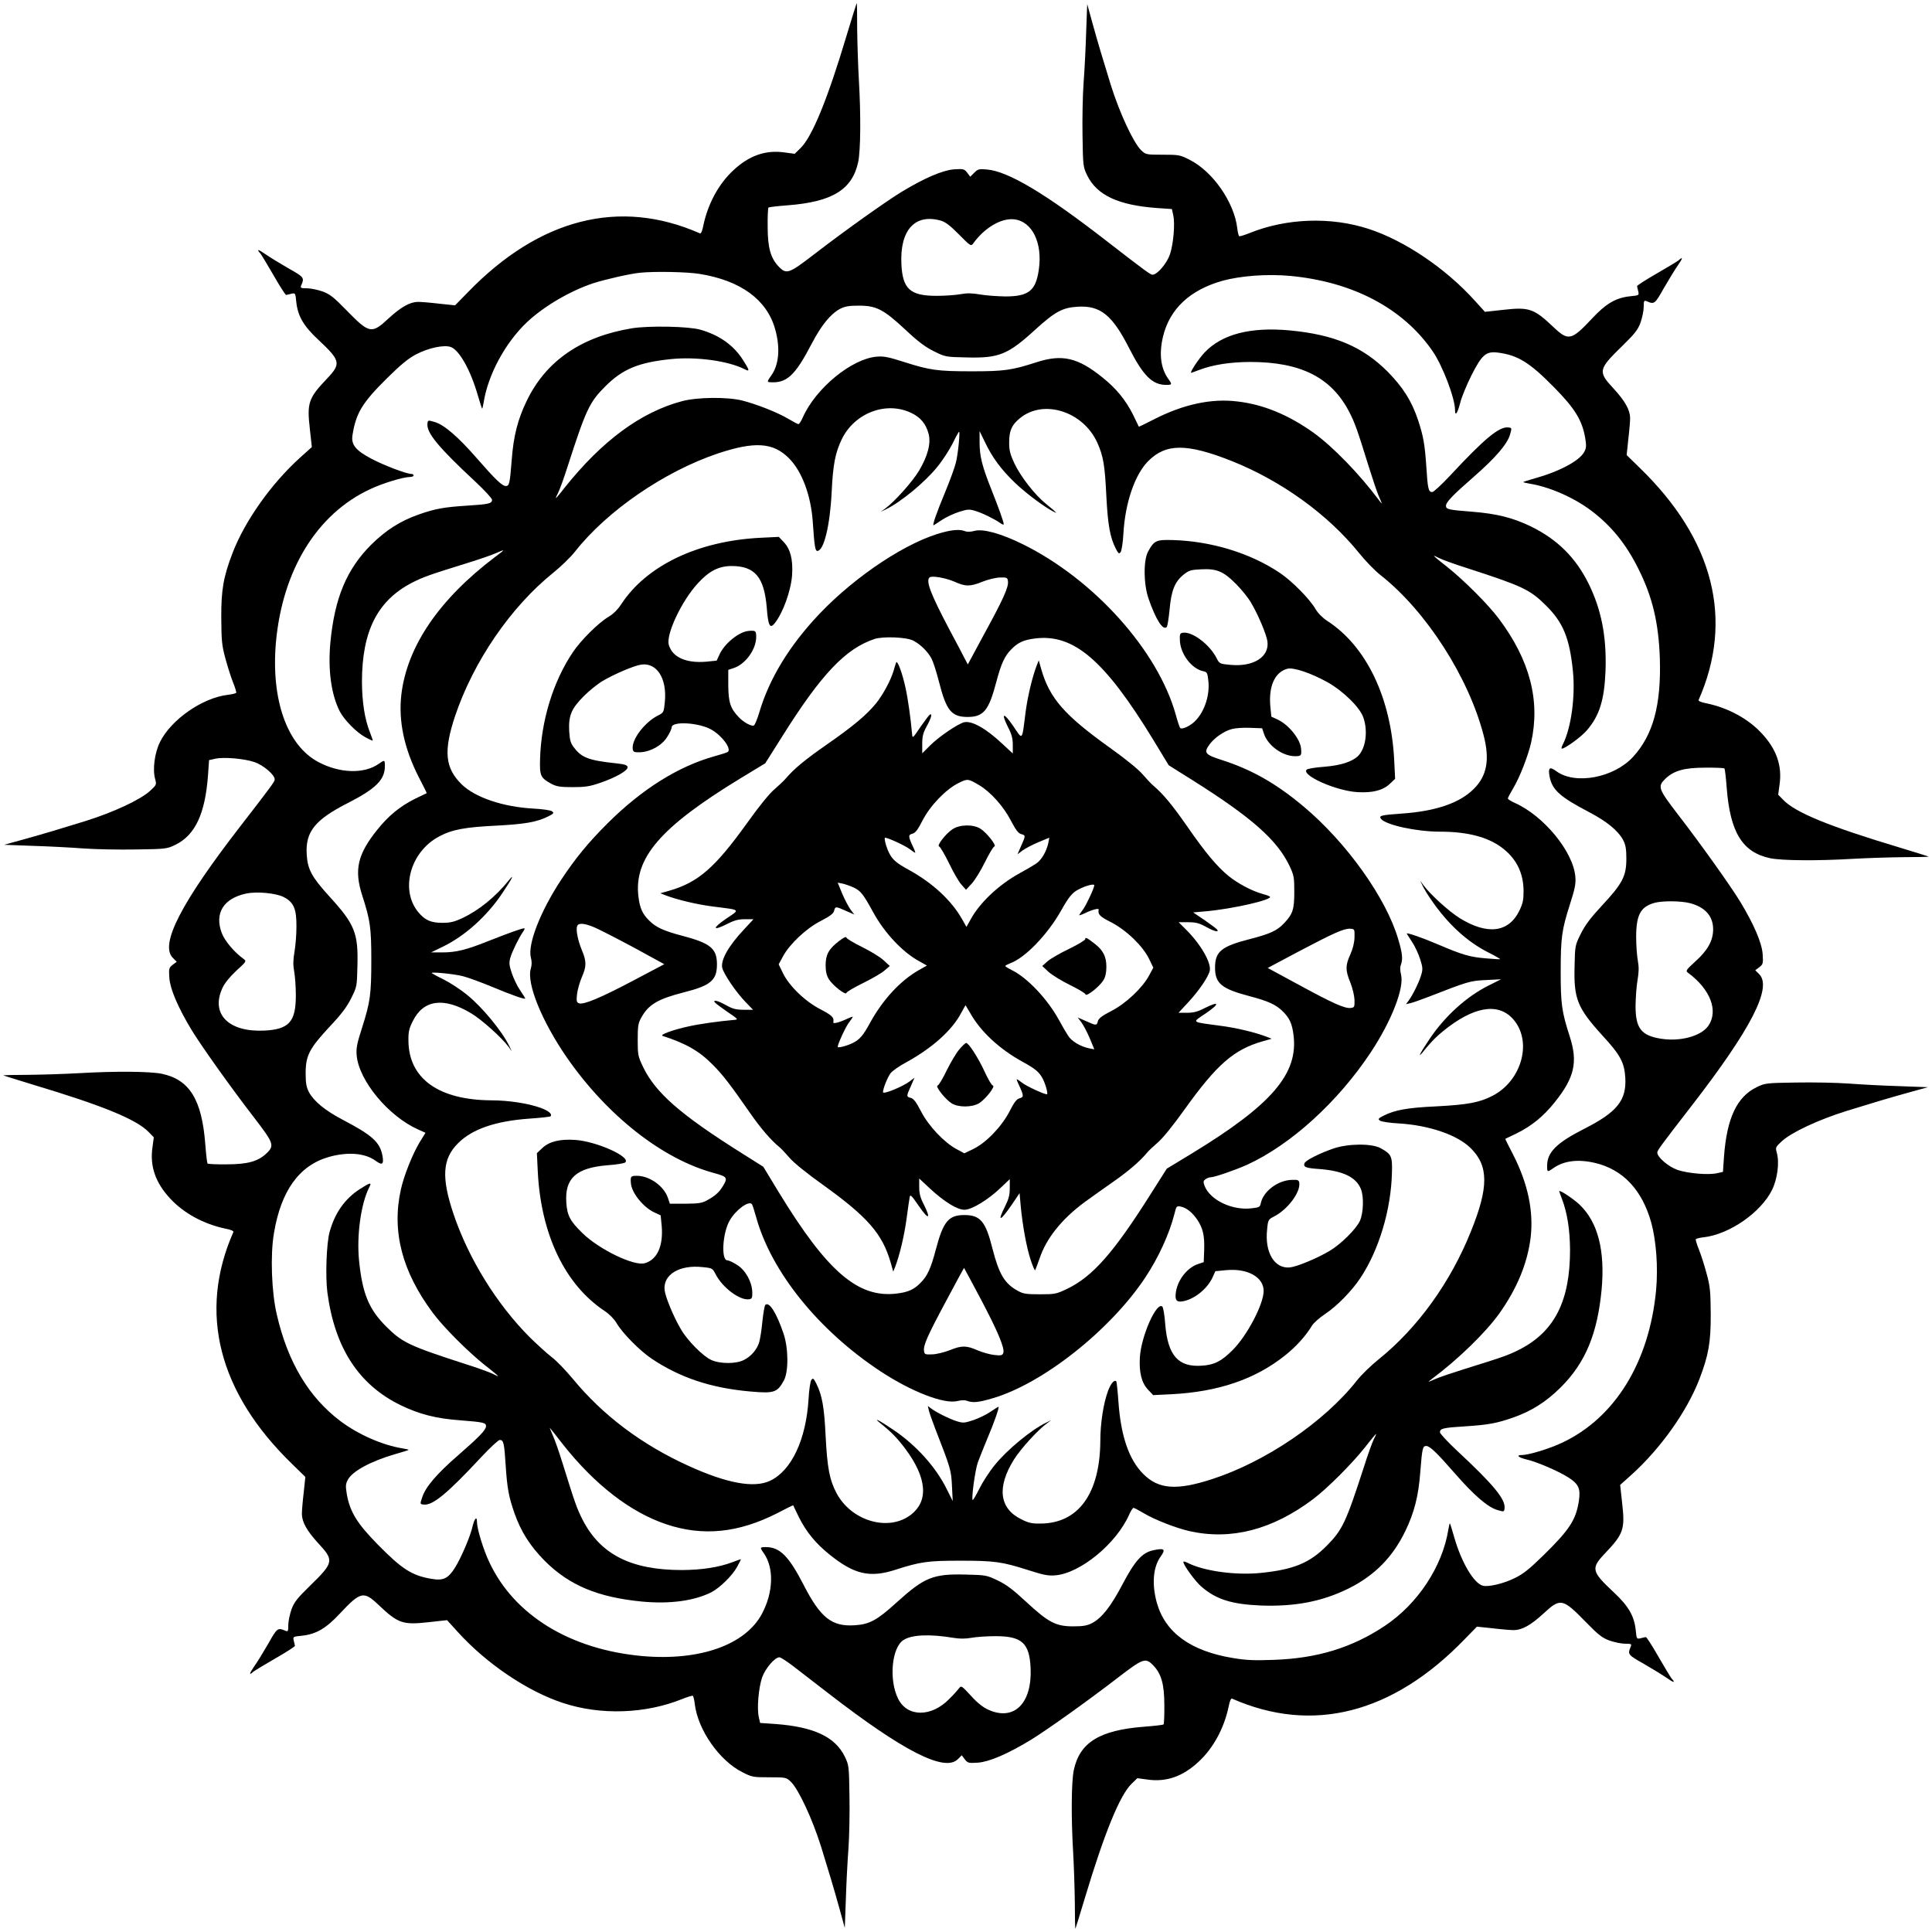 <?xml version="1.0" standalone="no"?>
<!DOCTYPE svg PUBLIC "-//W3C//DTD SVG 20010904//EN"
 "http://www.w3.org/TR/2001/REC-SVG-20010904/DTD/svg10.dtd">
<svg version="1.0" xmlns="http://www.w3.org/2000/svg"
 width="1280pt" height="1280pt" viewBox="0 0 1280 1280"
 preserveAspectRatio="xMidYMid meet">
<g transform="translate(0,1280) scale(0.1,-0.1)"
fill="#000000" stroke="none">
<path d="M5610 12568 c-128 -428 -229 -674 -307 -750 l-38 -37 -67 9 c-124 18
-234 -20 -338 -117 -98 -90 -170 -223 -200 -366 -7 -38 -16 -57 -23 -53 -531
234 -1062 100 -1537 -390 l-85 -87 -105 11 c-58 7 -121 12 -140 12 -55 -1
-112 -33 -195 -109 -113 -105 -127 -103 -280 54 -84 86 -109 106 -158 124 -32
11 -78 21 -103 21 -40 0 -45 2 -39 18 23 53 21 55 -87 116 -57 33 -124 74
-151 93 -47 33 -60 34 -32 4 7 -9 47 -75 88 -146 41 -72 78 -129 83 -129 5 1
21 4 35 8 26 6 26 4 32 -55 10 -93 48 -159 147 -251 146 -137 151 -157 57
-256 -124 -130 -134 -161 -114 -335 l13 -119 -78 -70 c-191 -173 -365 -418
-447 -631 -61 -159 -76 -245 -75 -432 1 -149 4 -182 27 -266 14 -53 37 -125
51 -160 14 -34 23 -66 21 -69 -3 -4 -27 -10 -54 -13 -170 -20 -377 -164 -451
-313 -36 -73 -50 -182 -32 -246 10 -36 9 -38 -33 -77 -64 -59 -241 -142 -430
-201 -161 -50 -278 -85 -404 -120 l-134 -37 189 -7 c104 -3 254 -11 334 -17
80 -6 237 -9 350 -7 201 3 206 4 262 31 131 64 197 205 216 459 l7 102 40 9
c58 13 193 1 261 -22 60 -21 134 -84 134 -115 0 -14 -20 -42 -226 -308 -395
-510 -537 -786 -449 -874 l26 -26 -27 -20 c-25 -20 -26 -25 -22 -88 6 -75 57
-194 148 -345 64 -105 261 -382 414 -580 129 -168 135 -184 84 -234 -56 -55
-126 -75 -265 -75 -67 -1 -124 2 -128 5 -3 4 -10 62 -15 130 -23 294 -104 426
-288 465 -79 16 -311 18 -547 4 -88 -5 -238 -10 -333 -11 -96 0 -172 -2 -170
-4 1 -1 89 -28 193 -60 466 -140 690 -231 772 -317 l32 -33 -9 -67 c-18 -124
20 -234 117 -338 90 -98 223 -170 366 -200 38 -7 57 -16 53 -23 -234 -531
-100 -1062 390 -1537 l87 -85 -11 -105 c-7 -58 -12 -121 -12 -140 1 -55 33
-112 109 -195 105 -113 103 -127 -54 -280 -86 -84 -106 -109 -124 -158 -11
-32 -21 -78 -21 -103 0 -40 -2 -45 -17 -39 -54 23 -56 21 -117 -87 -33 -57
-74 -124 -93 -150 -33 -48 -34 -61 -4 -33 9 7 75 47 146 88 72 41 129 78 129
83 -1 5 -4 21 -8 35 -6 26 -4 26 55 32 93 10 159 48 251 147 137 146 157 151
256 57 130 -123 160 -134 335 -114 l119 13 68 -75 c192 -213 465 -397 701
-474 250 -82 545 -72 790 27 34 14 66 23 69 21 4 -3 10 -27 13 -54 20 -171
163 -376 315 -452 64 -33 72 -34 179 -34 110 0 112 -1 142 -29 51 -49 143
-246 201 -431 50 -161 85 -278 120 -404 l37 -134 7 189 c3 104 11 254 17 334
6 80 9 237 7 350 -3 201 -4 206 -31 262 -64 131 -205 197 -459 216 l-102 7 -9
40 c-13 58 -1 193 22 261 21 60 84 134 115 134 8 0 48 -26 89 -57 41 -32 148
-114 237 -183 497 -384 769 -522 856 -435 l26 26 20 -27 c20 -25 25 -26 88
-22 75 6 194 57 345 148 105 64 382 261 580 414 168 129 184 135 234 84 55
-56 75 -126 75 -265 1 -67 -2 -124 -5 -128 -4 -3 -62 -10 -130 -15 -294 -23
-426 -104 -465 -288 -16 -79 -18 -311 -4 -547 5 -88 10 -238 11 -333 0 -96 2
-172 4 -170 1 1 30 95 64 208 129 428 230 676 308 752 l38 37 67 -9 c124 -18
234 20 338 117 98 90 170 223 200 366 7 38 16 57 23 53 531 -234 1062 -100
1537 390 l85 87 105 -11 c58 -7 121 -12 140 -12 55 1 112 33 195 109 113 105
127 103 280 -54 84 -86 109 -106 158 -124 32 -11 78 -21 103 -21 40 0 45 -2
39 -17 -23 -54 -21 -56 87 -117 57 -33 124 -74 151 -93 47 -33 60 -34 32 -4
-7 9 -47 75 -88 146 -41 72 -78 129 -83 129 -5 -1 -21 -4 -35 -8 -26 -6 -26
-4 -32 55 -10 93 -48 159 -147 251 -146 137 -151 157 -57 256 124 130 134 161
114 335 l-13 119 78 70 c191 173 365 418 447 631 61 159 76 245 75 432 -1 149
-4 182 -27 266 -14 53 -37 125 -51 160 -14 34 -23 66 -21 69 3 4 27 10 54 13
170 20 377 164 451 313 36 73 50 182 32 246 -10 36 -9 38 33 77 64 59 241 142
430 201 161 50 278 85 404 120 l134 37 -189 7 c-104 3 -254 11 -334 17 -80 6
-237 9 -350 7 -201 -3 -206 -4 -262 -31 -131 -64 -197 -205 -216 -459 l-7
-102 -40 -9 c-58 -13 -193 -1 -261 22 -60 21 -134 84 -134 115 0 14 20 42 226
308 395 510 537 786 449 874 l-26 26 27 20 c25 20 26 25 22 88 -6 75 -57 194
-148 345 -64 105 -261 382 -414 580 -129 168 -135 184 -84 234 56 55 126 75
265 75 67 1 124 -2 128 -5 3 -4 10 -62 15 -130 23 -294 104 -426 288 -465 79
-16 311 -18 547 -4 88 5 238 10 333 11 96 0 172 2 170 4 -1 1 -88 28 -193 60
-466 140 -690 231 -772 317 l-32 33 9 67 c18 124 -20 234 -117 338 -90 98
-223 170 -366 200 -38 7 -57 16 -53 23 234 531 100 1062 -390 1537 l-87 85 11
105 c7 58 12 121 12 140 -1 55 -33 112 -109 195 -105 113 -103 127 54 280 86
84 106 109 124 158 11 32 21 78 21 103 0 40 2 45 18 39 53 -23 55 -21 116 87
33 57 74 124 93 151 33 47 34 60 4 32 -9 -7 -75 -47 -146 -88 -72 -41 -129
-78 -129 -83 1 -5 4 -21 8 -35 6 -26 4 -26 -55 -32 -93 -10 -159 -48 -251
-147 -137 -146 -157 -151 -256 -57 -130 123 -160 134 -335 114 l-119 -13 -68
75 c-192 213 -465 397 -701 474 -250 82 -545 72 -790 -27 -34 -14 -66 -23 -69
-21 -4 3 -10 27 -13 54 -20 171 -163 376 -315 452 -64 33 -72 34 -179 34 -110
0 -112 1 -142 29 -51 49 -143 246 -201 431 -50 161 -85 278 -120 404 l-37 134
-7 -189 c-3 -104 -11 -254 -17 -334 -6 -80 -9 -237 -7 -350 3 -201 4 -206 31
-262 64 -131 205 -197 459 -216 l102 -7 9 -40 c13 -58 1 -193 -22 -261 -21
-60 -84 -134 -115 -134 -14 0 -42 20 -308 226 -402 312 -648 459 -789 471 -52
5 -60 3 -84 -21 l-27 -27 -20 27 c-20 25 -25 26 -88 22 -75 -6 -194 -57 -345
-148 -105 -64 -382 -261 -580 -414 -168 -129 -184 -135 -234 -84 -55 56 -75
126 -75 265 -1 67 2 124 5 128 4 3 62 10 130 15 294 23 426 104 465 288 16 79
18 311 4 547 -5 88 -10 238 -11 333 0 94 -1 172 -3 172 -1 0 -31 -96 -66 -212z
m624 -1230 c30 -9 62 -33 120 -92 74 -75 79 -79 93 -60 75 105 186 170 271
161 121 -13 191 -157 164 -336 -20 -138 -68 -175 -222 -175 -52 1 -127 6 -166
13 -53 9 -87 10 -130 2 -32 -6 -103 -11 -159 -11 -175 0 -225 45 -233 210 -11
226 90 337 262 288z m-1597 -353 c270 -44 443 -170 498 -364 36 -125 26 -239
-26 -310 -25 -35 -27 -41 -12 -43 115 -9 169 40 284 261 61 116 122 191 183
224 33 17 58 22 126 22 116 0 163 -24 308 -159 84 -79 132 -115 189 -143 76
-38 79 -38 213 -41 218 -6 276 17 460 185 131 119 180 145 280 151 150 9 229
-55 340 -273 94 -185 155 -245 246 -245 40 0 41 3 14 40 -50 71 -62 164 -35
279 44 184 178 310 395 371 121 33 297 46 448 32 416 -39 748 -215 943 -498
67 -97 149 -313 149 -391 0 -44 16 -22 34 47 9 38 43 120 74 182 70 138 97
162 176 152 132 -17 210 -65 373 -231 137 -139 184 -216 205 -332 9 -55 8 -69
-6 -95 -31 -59 -167 -131 -330 -176 -38 -11 -71 -21 -73 -23 -2 -3 16 -7 39
-11 134 -21 297 -93 414 -182 129 -98 226 -217 307 -379 95 -188 136 -361 144
-600 9 -307 -45 -506 -179 -651 -127 -137 -381 -185 -506 -94 -45 33 -56 25
-46 -33 17 -90 68 -136 263 -238 116 -61 191 -122 224 -183 17 -33 22 -58 22
-126 0 -115 -26 -164 -161 -309 -77 -83 -113 -131 -141 -188 -38 -76 -38 -79
-41 -213 -6 -218 18 -277 184 -460 119 -129 146 -179 152 -280 9 -150 -55
-229 -273 -339 -184 -94 -245 -155 -245 -246 0 -41 2 -42 40 -15 71 50 164 62
279 35 184 -44 310 -178 371 -395 33 -121 46 -297 32 -448 -45 -477 -273 -847
-624 -1011 -82 -39 -220 -81 -265 -81 -41 0 -24 -16 29 -29 68 -15 209 -76
275 -117 73 -46 86 -76 73 -161 -20 -124 -62 -188 -233 -356 -94 -92 -135
-125 -191 -152 -74 -37 -173 -60 -211 -51 -60 15 -142 153 -190 320 -14 50
-27 91 -29 93 -2 2 -6 -16 -10 -39 -39 -246 -203 -495 -423 -641 -217 -144
-446 -214 -734 -224 -132 -5 -186 -2 -270 12 -280 46 -448 168 -504 364 -35
124 -26 239 25 309 35 49 24 57 -50 41 -73 -16 -121 -69 -205 -229 -76 -144
-135 -219 -199 -253 -33 -17 -58 -22 -126 -22 -115 0 -164 26 -312 163 -86 80
-131 114 -188 141 -73 35 -79 36 -210 39 -218 6 -276 -18 -460 -185 -131 -119
-180 -145 -280 -151 -149 -9 -224 50 -335 266 -98 191 -158 252 -250 252 -41
0 -42 -2 -15 -40 69 -97 64 -260 -12 -402 -110 -206 -412 -313 -791 -280 -479
43 -852 271 -1016 624 -39 82 -81 220 -81 265 0 41 -16 24 -29 -29 -15 -68
-76 -209 -117 -275 -46 -72 -77 -87 -157 -73 -129 22 -195 65 -354 227 -137
139 -184 216 -205 332 -9 56 -9 68 7 98 31 57 152 122 313 169 47 13 87 26 89
28 2 2 -16 6 -39 10 -133 21 -293 91 -413 181 -209 158 -348 389 -421 705 -35
148 -44 395 -19 540 47 282 168 449 364 505 124 35 239 26 309 -25 45 -33 56
-25 46 33 -17 90 -68 136 -263 238 -116 61 -191 122 -224 183 -17 33 -22 58
-22 126 0 116 24 163 159 308 79 84 115 132 143 189 38 76 38 79 41 213 6 218
-17 276 -185 460 -119 131 -145 180 -151 280 -9 150 55 229 273 340 186 95
245 154 245 245 0 41 -2 42 -40 15 -97 -69 -260 -64 -402 12 -206 110 -313
412 -280 791 43 479 271 852 624 1016 82 39 220 81 265 81 13 0 23 5 23 10 0
6 -6 10 -14 10 -33 0 -180 56 -262 99 -107 56 -138 94 -129 156 23 147 63 215
229 379 92 91 141 131 192 158 84 44 190 66 233 48 56 -23 129 -154 176 -317
14 -48 27 -88 29 -90 2 -2 6 16 10 39 29 186 144 398 288 534 113 106 286 207
440 258 78 25 244 63 308 69 95 10 314 6 397 -8z m-2758 -4128 c67 -34 86 -78
85 -197 0 -52 -6 -127 -13 -166 -9 -53 -10 -87 -2 -130 6 -32 11 -103 11 -159
0 -175 -45 -225 -210 -233 -237 -11 -356 111 -276 283 15 32 48 73 92 114 66
60 68 63 49 77 -63 45 -126 120 -146 173 -49 131 12 229 162 261 71 15 197 3
248 -23z m9319 -41 c100 -27 152 -86 152 -173 0 -74 -36 -139 -116 -211 -66
-61 -68 -64 -49 -78 146 -108 201 -250 134 -349 -47 -69 -184 -107 -313 -87
-134 21 -171 70 -170 222 1 52 6 127 13 166 9 53 10 87 2 130 -6 32 -11 102
-11 156 0 146 29 200 120 226 52 15 178 14 238 -2z m-4882 -4867 c43 -7 79 -7
119 0 32 6 104 11 160 11 175 0 225 -45 233 -210 11 -237 -111 -356 -283 -276
-33 15 -73 47 -113 92 -61 66 -64 68 -78 49 -8 -11 -37 -44 -66 -72 -118 -121
-278 -120 -338 3 -62 126 -42 337 35 388 55 36 174 41 331 15z"/>
<path d="M4187 10625 c-335 -55 -569 -215 -697 -480 -60 -124 -88 -233 -100
-395 -12 -155 -16 -170 -39 -170 -24 0 -70 44 -192 184 -123 141 -216 222
-279 240 -44 13 -45 13 -48 -10 -8 -60 72 -157 316 -384 62 -58 112 -112 112
-121 0 -25 -21 -30 -165 -39 -154 -10 -210 -20 -319 -58 -123 -43 -219 -104
-317 -201 -163 -163 -242 -354 -270 -646 -17 -184 5 -345 62 -458 30 -57 110
-139 169 -171 27 -15 50 -25 50 -22 0 3 -9 27 -19 54 -35 88 -52 200 -53 333
0 337 102 539 331 658 76 39 114 52 371 132 74 23 160 52 190 66 59 26 59 24
-10 -27 -371 -281 -583 -592 -621 -912 -20 -174 18 -356 116 -548 30 -57 53
-104 52 -105 -1 0 -36 -17 -77 -37 -100 -50 -176 -112 -251 -206 -130 -162
-154 -265 -99 -435 53 -164 60 -215 60 -427 0 -229 -7 -278 -61 -448 -34 -106
-40 -136 -36 -184 15 -168 210 -403 407 -491 l49 -22 -40 -65 c-46 -77 -103
-219 -123 -310 -62 -278 8 -546 213 -820 70 -94 231 -255 344 -345 48 -37 87
-70 87 -72 0 -2 -17 5 -37 16 -21 10 -103 40 -183 65 -368 119 -416 142 -520
246 -116 115 -159 219 -181 437 -17 167 12 378 67 486 19 36 8 34 -62 -11 -99
-64 -165 -157 -200 -283 -21 -75 -29 -295 -15 -402 49 -368 208 -612 486 -747
124 -60 233 -88 395 -100 155 -12 170 -16 170 -39 0 -24 -44 -70 -184 -192
-141 -122 -217 -211 -238 -277 -16 -47 -16 -47 8 -50 60 -8 157 72 384 316 58
62 112 112 121 112 25 0 30 -21 39 -165 10 -154 20 -210 58 -319 43 -123 104
-219 201 -317 163 -163 354 -242 646 -270 184 -17 345 5 458 62 57 30 139 110
171 169 15 27 26 50 24 50 -2 0 -26 -9 -53 -19 -92 -35 -204 -52 -336 -53
-337 0 -539 102 -658 331 -39 76 -52 114 -132 371 -23 74 -52 159 -66 189 -13
30 -22 53 -20 51 3 -3 42 -52 87 -110 211 -267 448 -450 685 -529 242 -81 478
-57 735 74 57 30 104 53 105 52 0 -1 17 -36 37 -77 50 -100 112 -176 206 -251
162 -130 265 -154 435 -99 164 53 215 60 427 60 229 0 278 -7 448 -61 106 -34
136 -40 184 -36 166 14 404 210 489 402 11 25 24 45 29 45 5 0 35 -16 67 -35
71 -43 215 -99 303 -119 277 -62 550 9 820 212 95 72 256 233 345 345 37 48
70 87 72 87 2 0 -5 -17 -16 -37 -10 -21 -40 -103 -65 -183 -119 -367 -142
-416 -246 -521 -113 -114 -219 -158 -437 -180 -167 -17 -378 12 -485 67 -16 8
-28 11 -28 6 0 -21 80 -131 121 -165 97 -84 201 -116 394 -124 226 -8 406 27
580 113 172 86 291 206 375 379 60 124 88 233 100 395 12 155 16 170 39 170
24 0 70 -44 192 -184 123 -141 216 -222 279 -240 44 -13 45 -13 48 10 8 60
-72 157 -316 384 -62 58 -112 112 -112 121 0 25 21 30 165 39 154 10 210 20
319 58 123 43 219 104 317 201 163 163 242 354 270 646 24 261 -25 449 -146
564 -41 39 -135 101 -135 89 0 -2 9 -26 19 -53 35 -92 52 -204 53 -336 0 -337
-102 -539 -331 -658 -76 -39 -114 -52 -371 -132 -74 -23 -160 -52 -190 -65
-55 -24 -55 -24 -25 -1 177 132 356 307 447 433 119 167 188 335 209 506 20
174 -18 356 -116 548 -30 57 -53 104 -52 105 1 0 36 17 77 37 100 50 176 112
251 206 130 162 154 265 99 435 -53 164 -60 215 -60 427 0 229 7 278 61 448
34 106 40 136 36 184 -14 166 -210 404 -402 489 -25 11 -45 24 -45 29 0 5 16
35 35 67 43 71 99 215 119 303 62 278 -8 546 -213 820 -70 94 -231 255 -344
345 -48 37 -87 70 -87 72 0 2 17 -5 38 -16 20 -10 102 -40 182 -65 367 -119
416 -142 521 -246 115 -113 158 -217 180 -437 17 -167 -12 -378 -67 -485 -8
-16 -11 -28 -6 -28 21 0 131 80 165 121 84 97 116 201 124 394 8 226 -27 406
-113 580 -86 172 -205 290 -379 376 -121 59 -229 86 -395 99 -155 12 -170 16
-170 39 0 24 44 70 184 192 141 123 222 216 240 279 13 44 13 45 -10 48 -60 8
-157 -72 -384 -316 -58 -62 -112 -112 -121 -112 -25 0 -30 21 -39 165 -10 151
-20 206 -55 312 -42 126 -100 217 -200 319 -166 167 -354 247 -650 275 -261
24 -449 -25 -564 -146 -39 -41 -101 -135 -89 -135 2 0 26 9 53 19 92 35 204
52 336 53 337 0 539 -102 658 -331 39 -76 52 -114 132 -371 23 -74 52 -160 65
-190 24 -55 24 -55 1 -25 -132 177 -307 356 -433 447 -166 119 -333 188 -504
208 -174 22 -362 -19 -558 -120 -53 -27 -96 -48 -97 -47 0 1 -17 36 -37 77
-50 100 -112 176 -206 251 -162 130 -265 154 -435 99 -164 -53 -215 -60 -427
-60 -229 0 -278 7 -448 61 -106 34 -136 40 -184 36 -166 -14 -404 -210 -489
-402 -11 -25 -24 -45 -29 -45 -5 0 -35 16 -67 35 -70 42 -212 98 -308 122
-101 24 -295 22 -397 -5 -273 -73 -529 -262 -778 -574 -29 -38 -55 -68 -57
-68 -2 0 5 17 16 38 10 20 40 102 65 182 119 368 142 416 246 520 115 115 220
159 437 181 167 17 378 -12 486 -67 36 -19 34 -8 -11 62 -64 99 -157 164 -283
200 -77 22 -340 27 -452 9z m1851 -561 c62 -30 96 -72 114 -137 17 -64 -5
-148 -64 -247 -42 -70 -161 -204 -223 -249 l-30 -22 35 17 c99 48 259 180 340
281 34 41 79 111 101 154 21 44 41 79 43 79 8 0 -7 -150 -21 -205 -8 -33 -41
-123 -73 -200 -53 -127 -84 -215 -75 -215 2 0 26 16 55 35 28 19 80 43 115 54
56 18 68 18 107 6 47 -14 126 -53 166 -81 12 -9 22 -12 22 -7 0 15 -33 107
-83 233 -60 150 -77 218 -77 309 l0 75 36 -74 c49 -103 108 -182 201 -271 73
-69 189 -156 253 -189 29 -15 24 -9 -49 51 -75 60 -167 179 -210 268 -29 63
-35 86 -35 140 0 78 17 116 71 160 156 129 419 46 513 -162 40 -89 50 -149 60
-357 10 -189 24 -269 62 -344 18 -35 22 -38 33 -23 6 9 15 65 18 124 12 203
75 387 163 477 118 119 256 120 556 1 328 -131 638 -355 843 -610 41 -51 104
-116 141 -145 302 -237 585 -678 684 -1064 41 -160 21 -266 -65 -352 -94 -94
-250 -148 -476 -164 -141 -10 -156 -14 -139 -36 34 -40 235 -84 389 -84 180 0
314 -34 409 -104 97 -72 146 -168 146 -291 0 -58 -5 -81 -28 -129 -71 -145
-212 -162 -395 -49 -72 45 -195 157 -240 218 l-22 30 17 -35 c9 -19 34 -60 55
-90 110 -161 238 -279 381 -351 44 -22 78 -42 77 -44 -2 -1 -47 1 -99 6 -103
9 -149 22 -313 92 -100 43 -207 80 -207 72 0 -1 16 -26 35 -55 19 -28 43 -80
54 -115 18 -56 18 -68 6 -107 -14 -47 -53 -126 -82 -167 l-18 -24 30 7 c17 4
71 23 120 42 264 103 276 106 380 111 l100 5 -80 -40 c-146 -72 -291 -203
-392 -353 -63 -93 -86 -138 -46 -89 61 76 98 112 169 166 196 147 352 159 444
33 108 -149 35 -390 -148 -487 -87 -46 -166 -61 -377 -72 -194 -9 -273 -24
-349 -62 -35 -18 -38 -22 -23 -33 9 -6 65 -15 124 -18 201 -12 388 -76 476
-163 120 -118 121 -259 2 -553 -135 -337 -353 -639 -610 -846 -51 -41 -116
-104 -145 -141 -215 -274 -607 -540 -961 -654 -234 -76 -354 -67 -455 35 -94
94 -148 250 -164 477 -5 72 -12 133 -14 136 -14 13 -36 -13 -55 -63 -30 -81
-51 -213 -51 -329 -2 -350 -144 -548 -395 -550 -58 -1 -80 4 -128 28 -146 71
-164 212 -50 395 45 72 157 195 218 240 l30 22 -35 -17 c-99 -48 -259 -180
-340 -281 -34 -41 -79 -111 -101 -155 -22 -44 -42 -78 -45 -76 -9 10 16 196
34 248 11 30 40 103 65 163 43 100 80 207 72 207 -1 0 -26 -15 -54 -34 -27
-19 -78 -43 -113 -55 -58 -19 -67 -20 -109 -7 -48 15 -127 54 -168 83 l-24 18
7 -30 c4 -17 23 -70 42 -120 103 -264 106 -276 111 -380 l5 -100 -40 80 c-72
146 -203 291 -353 392 -93 63 -138 86 -89 46 76 -61 112 -98 166 -169 147
-196 159 -352 33 -444 -149 -108 -390 -35 -487 148 -46 87 -61 166 -72 377 -9
194 -24 273 -62 349 -18 35 -22 38 -33 23 -6 -9 -15 -65 -18 -124 -16 -269
-112 -475 -254 -543 -106 -51 -287 -18 -543 99 -310 141 -566 334 -766 577
-46 55 -108 120 -139 143 -30 23 -95 82 -144 130 -220 220 -407 523 -506 817
-82 243 -74 367 30 470 94 94 248 147 475 163 73 5 134 12 137 15 14 14 -11
36 -62 55 -81 30 -213 51 -329 51 -350 2 -548 144 -550 395 -1 58 4 80 28 128
70 144 205 163 387 54 69 -41 203 -161 248 -222 l22 -30 -17 35 c-48 99 -180
259 -281 340 -41 34 -111 79 -154 101 -44 21 -79 41 -79 43 0 8 150 -7 205
-21 33 -8 123 -41 200 -73 127 -53 215 -84 215 -75 0 2 -15 26 -34 54 -19 27
-43 78 -55 113 -18 53 -19 69 -10 103 12 41 57 133 85 173 9 12 12 22 7 22
-15 0 -107 -33 -233 -83 -150 -60 -218 -77 -309 -77 l-75 0 80 39 c144 70 290
201 391 352 63 93 86 138 46 89 -91 -113 -199 -200 -310 -253 -55 -25 -80 -31
-133 -31 -76 0 -115 18 -159 71 -122 148 -53 400 138 501 85 46 172 62 381 72
189 10 269 24 344 62 35 18 38 22 23 33 -9 7 -65 15 -124 18 -201 11 -386 74
-475 161 -110 109 -120 220 -43 452 122 362 368 722 650 949 51 41 116 104
145 141 212 270 592 530 944 649 246 82 368 74 472 -30 87 -86 147 -247 159
-425 11 -161 16 -190 30 -190 43 0 84 167 95 390 9 186 24 260 67 350 85 175
295 254 461 174z"/>
<path d="M6255 9275 c-236 -58 -582 -286 -826 -542 -200 -211 -334 -431 -400
-658 -13 -42 -28 -79 -35 -82 -17 -6 -68 22 -99 55 -56 58 -69 99 -70 210 l0
104 39 13 c77 27 146 124 146 205 0 41 -4 44 -50 40 -64 -5 -161 -84 -194
-158 l-18 -39 -71 -7 c-132 -11 -223 30 -246 112 -20 68 85 291 192 407 76 83
139 115 226 115 153 -1 214 -74 231 -276 9 -120 21 -142 52 -104 55 68 109
217 116 322 6 101 -11 169 -54 215 l-34 36 -123 -6 c-415 -21 -756 -185 -923
-443 -21 -32 -51 -62 -80 -79 -68 -40 -184 -155 -238 -235 -132 -196 -211
-455 -218 -711 -3 -109 3 -123 77 -163 33 -17 57 -21 140 -21 83 0 113 5 180
28 106 36 187 83 183 105 -2 13 -20 19 -78 25 -178 19 -226 37 -276 103 -24
31 -29 48 -33 111 -5 103 15 149 98 232 36 36 92 81 123 99 79 47 212 103 257
109 103 14 170 -92 156 -244 -7 -73 -7 -74 -47 -94 -89 -46 -175 -160 -166
-222 3 -19 9 -22 49 -21 69 3 144 45 179 101 17 26 30 55 30 64 0 43 184 32
265 -16 69 -40 131 -124 108 -146 -4 -4 -44 -17 -88 -29 -241 -67 -482 -218
-710 -445 -129 -129 -212 -230 -308 -375 -137 -208 -222 -427 -200 -513 7 -27
7 -49 0 -73 -30 -98 72 -349 239 -591 268 -386 635 -674 976 -765 87 -24 91
-31 57 -87 -25 -41 -51 -64 -104 -93 -34 -19 -56 -22 -143 -23 l-104 0 -13 39
c-27 79 -122 146 -206 146 -40 0 -43 -4 -39 -50 5 -64 84 -161 158 -194 l39
-18 7 -71 c11 -132 -30 -223 -112 -246 -71 -21 -302 91 -413 199 -82 80 -101
116 -107 202 -11 162 65 231 274 248 59 4 111 13 117 19 37 37 -192 140 -335
149 -101 6 -169 -11 -215 -54 l-36 -34 6 -123 c21 -416 180 -748 442 -922 32
-21 63 -53 80 -81 39 -67 155 -184 233 -236 188 -126 393 -194 653 -217 158
-14 179 -7 223 74 31 59 30 213 -3 310 -47 139 -96 215 -121 189 -5 -5 -13
-54 -19 -109 -5 -55 -15 -117 -21 -137 -14 -48 -53 -94 -101 -118 -52 -27
-158 -27 -217 0 -55 25 -157 128 -200 202 -50 84 -104 216 -109 262 -10 102
99 168 252 151 64 -6 66 -8 86 -47 46 -89 160 -175 222 -166 19 3 22 9 21 49
-3 69 -45 144 -101 179 -26 17 -55 30 -64 30 -43 0 -32 184 16 265 40 69 124
131 146 108 4 -4 17 -44 29 -88 100 -361 412 -748 820 -1018 209 -138 427
-222 514 -199 25 6 49 7 63 1 38 -14 75 -11 169 17 331 96 779 450 1011 799
89 134 161 292 194 423 13 52 14 53 42 48 38 -8 76 -38 110 -88 37 -56 48
-104 45 -199 l-3 -81 -39 -13 c-75 -26 -140 -113 -147 -199 -4 -44 10 -56 55
-46 76 17 157 85 190 158 l18 40 73 7 c140 13 247 -46 247 -138 0 -87 -110
-297 -206 -392 -74 -74 -121 -98 -204 -103 -156 -11 -225 68 -242 274 -4 59
-13 111 -19 117 -37 37 -140 -192 -149 -335 -6 -101 11 -169 54 -215 l34 -36
123 6 c308 16 553 99 751 257 73 58 138 130 178 197 11 18 50 53 88 78 77 51
177 153 233 238 123 186 203 451 209 698 3 109 -3 123 -77 163 -59 31 -213 30
-310 -3 -93 -32 -184 -78 -192 -97 -10 -26 8 -33 97 -39 157 -12 244 -53 276
-132 21 -49 17 -160 -6 -211 -25 -55 -128 -157 -202 -200 -84 -50 -216 -104
-262 -109 -102 -10 -168 99 -151 252 6 64 8 66 47 86 89 46 175 160 166 222
-3 19 -9 22 -51 20 -91 -3 -188 -76 -204 -155 -5 -24 -11 -28 -58 -33 -130
-17 -279 54 -315 150 -9 25 -8 31 6 42 10 7 25 13 34 13 25 0 164 48 242 83
289 132 604 418 821 747 138 209 222 427 199 514 -6 25 -7 49 -1 63 14 38 11
75 -17 169 -79 273 -343 643 -629 882 -180 151 -342 243 -538 306 -116 37
-124 49 -82 106 32 43 96 87 147 100 21 6 75 10 119 8 l81 -3 13 -39 c27 -77
123 -146 205 -146 41 0 44 4 40 50 -5 64 -84 161 -158 194 l-39 18 -7 71 c-11
132 30 223 112 246 40 12 160 -29 269 -90 104 -59 214 -167 236 -234 32 -93
14 -209 -39 -257 -42 -37 -114 -59 -220 -68 -59 -4 -111 -13 -117 -19 -37 -37
192 -140 335 -149 101 -6 169 11 215 54 l36 34 -6 123 c-21 415 -185 756 -443
923 -32 21 -62 51 -79 80 -40 68 -155 184 -235 238 -196 132 -456 211 -711
218 -109 3 -123 -3 -163 -77 -31 -59 -30 -213 3 -310 48 -139 96 -215 121
-189 5 5 13 58 19 117 11 126 35 184 94 231 34 27 48 31 113 34 104 6 150 -13
233 -97 36 -36 81 -92 99 -123 47 -79 103 -212 109 -257 14 -103 -92 -170
-244 -156 -73 7 -74 7 -94 47 -46 89 -160 175 -222 166 -19 -3 -22 -9 -20 -50
3 -91 78 -189 155 -205 24 -5 28 -11 33 -58 13 -99 -25 -214 -92 -277 -32 -30
-83 -53 -94 -41 -4 4 -17 43 -29 87 -118 425 -542 898 -1015 1131 -142 70
-261 103 -318 88 -25 -7 -49 -8 -64 -2 -31 12 -76 10 -138 -6z m69 -329 c73
-33 103 -33 185 0 37 15 88 27 116 28 47 1 50 -1 53 -25 5 -39 -32 -120 -156
-347 l-110 -204 -18 34 c-9 18 -56 108 -105 199 -122 232 -156 318 -131 343
13 14 106 -2 166 -28z m-274 -390 c49 -25 98 -74 122 -120 11 -21 33 -90 49
-153 49 -192 83 -233 190 -233 105 0 140 43 189 229 33 125 56 175 101 220 44
45 83 62 157 71 256 32 461 -144 783 -672 l102 -168 161 -101 c390 -246 557
-394 639 -565 30 -64 32 -76 32 -174 0 -116 -10 -146 -69 -208 -44 -47 -91
-69 -223 -103 -192 -49 -233 -83 -233 -190 0 -105 43 -140 229 -189 125 -33
175 -56 220 -101 45 -44 62 -83 71 -157 32 -256 -144 -461 -672 -783 l-168
-102 -102 -161 c-249 -395 -388 -553 -558 -635 -72 -34 -80 -36 -180 -36 -89
0 -111 3 -145 22 -89 48 -126 110 -170 282 -45 179 -80 221 -186 221 -105 0
-140 -43 -189 -229 -33 -125 -56 -175 -101 -220 -44 -45 -83 -62 -157 -71
-256 -32 -461 144 -783 672 l-102 168 -146 92 c-402 253 -567 397 -650 568
-34 72 -36 80 -36 180 0 89 3 111 22 145 48 89 110 126 282 170 179 45 221 80
221 186 0 105 -43 140 -229 189 -125 33 -175 56 -220 101 -45 44 -62 83 -71
157 -32 256 144 461 672 783 l168 102 113 179 c258 411 419 581 612 645 57 18
210 12 255 -11z m-2112 -1900 c31 -13 148 -73 260 -133 l203 -111 -208 -110
c-218 -115 -327 -160 -357 -149 -16 6 -18 15 -13 60 3 28 17 78 31 111 32 73
33 105 1 181 -27 66 -41 136 -31 160 8 22 48 19 114 -9z m5036 -66 c-1 -36
-11 -76 -28 -114 -33 -73 -33 -103 0 -185 15 -37 27 -88 28 -116 1 -47 -1 -50
-25 -53 -39 -5 -119 31 -347 155 l-203 110 201 107 c237 125 304 155 345 153
30 -2 30 -3 29 -57z m-2476 -2397 c115 -218 160 -327 149 -357 -6 -16 -15 -18
-60 -13 -28 3 -78 17 -111 31 -73 32 -103 33 -183 1 -35 -14 -87 -27 -116 -28
-48 -2 -52 0 -55 22 -6 37 22 100 147 333 64 120 117 218 118 218 0 0 51 -93
111 -207z"/>
<path d="M5937 8410 c-3 -8 -11 -33 -17 -55 -20 -65 -69 -156 -116 -215 -63
-77 -152 -152 -331 -276 -142 -99 -213 -158 -269 -224 -12 -14 -46 -46 -75
-71 -32 -27 -104 -116 -178 -220 -213 -297 -325 -395 -516 -450 l-60 -17 30
-12 c77 -30 209 -62 319 -76 189 -24 181 -17 85 -82 -93 -64 -88 -82 10 -33
46 24 74 31 117 31 l56 0 -62 -67 c-103 -109 -156 -203 -145 -255 9 -40 93
-164 153 -225 l51 -53 -62 0 c-50 0 -73 6 -116 30 -54 30 -88 39 -76 20 4 -6
41 -34 83 -63 73 -49 75 -52 47 -54 -103 -9 -232 -27 -307 -44 -101 -22 -190
-55 -168 -62 157 -51 244 -101 335 -194 62 -62 116 -132 241 -312 71 -103 142
-186 199 -232 11 -9 41 -41 66 -70 27 -32 116 -104 220 -178 297 -213 395
-325 450 -516 l17 -60 12 30 c30 77 61 208 76 319 9 66 18 132 21 145 3 20 12
12 61 -60 64 -93 82 -88 33 10 -24 46 -31 74 -31 117 l0 56 74 -69 c95 -87
178 -138 226 -138 48 0 156 66 238 144 l62 59 0 -59 c0 -46 -7 -73 -30 -119
-55 -109 -35 -105 43 8 l52 77 7 -80 c12 -130 38 -274 65 -358 14 -43 28 -75
31 -73 2 3 15 37 29 77 45 135 146 261 298 374 39 28 121 87 184 131 103 71
186 142 232 199 9 11 41 41 70 66 32 27 104 116 178 220 213 297 325 395 516
450 l60 17 -30 12 c-77 30 -205 61 -317 75 -191 26 -183 18 -87 83 93 64 88
82 -10 33 -46 -24 -74 -31 -117 -31 l-56 0 62 67 c71 76 136 170 145 212 11
52 -59 174 -156 271 l-50 50 63 0 c51 0 73 -6 117 -30 54 -30 88 -39 76 -20
-4 6 -41 34 -83 63 l-77 52 80 7 c183 16 452 78 428 98 -4 4 -28 12 -53 19
-67 19 -158 67 -220 117 -77 63 -152 152 -276 331 -99 142 -158 213 -224 269
-14 12 -46 46 -71 75 -27 32 -116 104 -220 178 -297 213 -395 325 -450 516
l-17 60 -12 -30 c-30 -77 -62 -209 -76 -319 -24 -189 -17 -181 -82 -85 -64 93
-82 88 -33 -10 24 -46 31 -74 31 -117 l0 -56 -67 62 c-109 103 -203 156 -255
145 -41 -10 -167 -95 -226 -154 l-52 -52 0 63 c0 51 6 73 30 117 30 54 39 88
20 76 -6 -4 -34 -41 -63 -83 -49 -73 -52 -75 -54 -47 -9 102 -27 232 -43 305
-21 100 -56 192 -63 170z m552 -813 c76 -46 160 -140 209 -235 32 -61 49 -83
67 -88 31 -8 31 -10 0 -79 l-24 -55 33 25 c18 13 65 38 105 55 l73 30 -6 -32
c-12 -59 -47 -119 -85 -142 -20 -13 -66 -40 -103 -60 -138 -75 -267 -196 -327
-307 l-28 -50 -30 53 c-70 123 -194 238 -350 324 -83 45 -110 68 -133 114 -19
38 -35 100 -26 100 19 0 134 -53 162 -75 18 -14 35 -25 37 -25 3 0 -3 17 -13
38 -33 70 -34 81 -6 88 20 5 36 25 68 88 50 98 155 207 238 248 61 30 63 30
139 -15z m-831 -678 c45 -22 62 -44 126 -161 75 -138 196 -267 307 -327 l50
-28 -53 -30 c-123 -70 -238 -194 -324 -350 -45 -83 -68 -110 -114 -133 -38
-19 -100 -35 -100 -26 0 19 53 134 75 162 14 18 25 35 25 37 0 3 -17 -3 -38
-13 -48 -23 -93 -35 -91 -24 6 33 -7 46 -83 86 -103 52 -210 156 -251 241
l-28 58 28 52 c44 82 154 186 250 235 62 32 84 49 89 67 8 31 10 31 79 0 l55
-24 -25 33 c-13 18 -38 65 -55 105 l-30 73 32 -6 c18 -4 52 -16 76 -27z m1592
16 c0 -18 -54 -133 -75 -161 -14 -18 -25 -35 -25 -37 0 -3 17 3 38 13 48 23
93 35 91 24 -6 -33 7 -46 84 -85 101 -53 208 -156 250 -242 l28 -58 -28 -52
c-44 -82 -154 -186 -250 -235 -62 -32 -84 -49 -89 -67 -8 -31 -10 -31 -79 0
l-55 24 25 -33 c13 -18 38 -65 55 -105 l30 -73 -32 6 c-59 12 -119 47 -142 85
-13 20 -40 66 -60 103 -76 139 -210 281 -313 331 -24 12 -43 24 -43 27 0 3 15
11 33 18 99 36 248 191 337 349 51 91 74 119 115 140 47 25 105 40 105 28z
m-822 -847 c69 -123 193 -238 349 -324 83 -45 110 -68 133 -114 19 -38 35
-100 26 -100 -19 0 -134 53 -162 75 -18 14 -35 25 -37 25 -3 0 3 -17 13 -37
33 -71 34 -82 6 -89 -20 -5 -36 -25 -68 -88 -52 -100 -155 -208 -241 -249
l-58 -28 -52 28 c-82 44 -186 154 -235 250 -32 62 -49 84 -67 89 -31 8 -31 10
0 79 l24 55 -33 -25 c-47 -35 -176 -88 -176 -71 0 23 29 96 49 124 10 15 58
49 107 75 171 94 302 212 361 324 16 29 29 53 30 53 0 0 14 -24 31 -52z"/>
<path d="M6309 7305 c-45 -30 -105 -109 -87 -113 7 -2 36 -51 65 -110 28 -59
65 -123 82 -142 l31 -35 39 42 c21 23 60 87 87 142 27 55 55 102 62 103 18 4
-51 92 -93 118 -48 30 -139 28 -186 -5z"/>
<path d="M5557 6564 c-67 -52 -87 -89 -87 -159 0 -41 6 -67 21 -92 26 -42 113
-110 117 -91 1 7 51 36 110 65 59 29 123 66 142 83 l35 30 -42 39 c-23 21 -87
60 -142 87 -55 27 -102 55 -103 62 -2 9 -19 1 -51 -24z"/>
<path d="M7190 6578 c0 -7 -49 -36 -108 -65 -59 -28 -123 -65 -142 -82 l-35
-31 42 -39 c23 -21 87 -60 142 -87 55 -27 102 -55 103 -62 4 -18 92 51 118 93
14 23 20 50 20 90 0 67 -21 109 -78 153 -52 40 -62 45 -62 30z"/>
<path d="M6357 5849 c-20 -22 -57 -85 -84 -139 -26 -55 -54 -101 -61 -102 -18
-4 51 -92 93 -118 45 -28 136 -27 182 1 43 27 110 113 91 117 -8 1 -33 44 -56
95 -43 92 -104 187 -121 187 -5 0 -25 -18 -44 -41z"/>
</g>
</svg>
